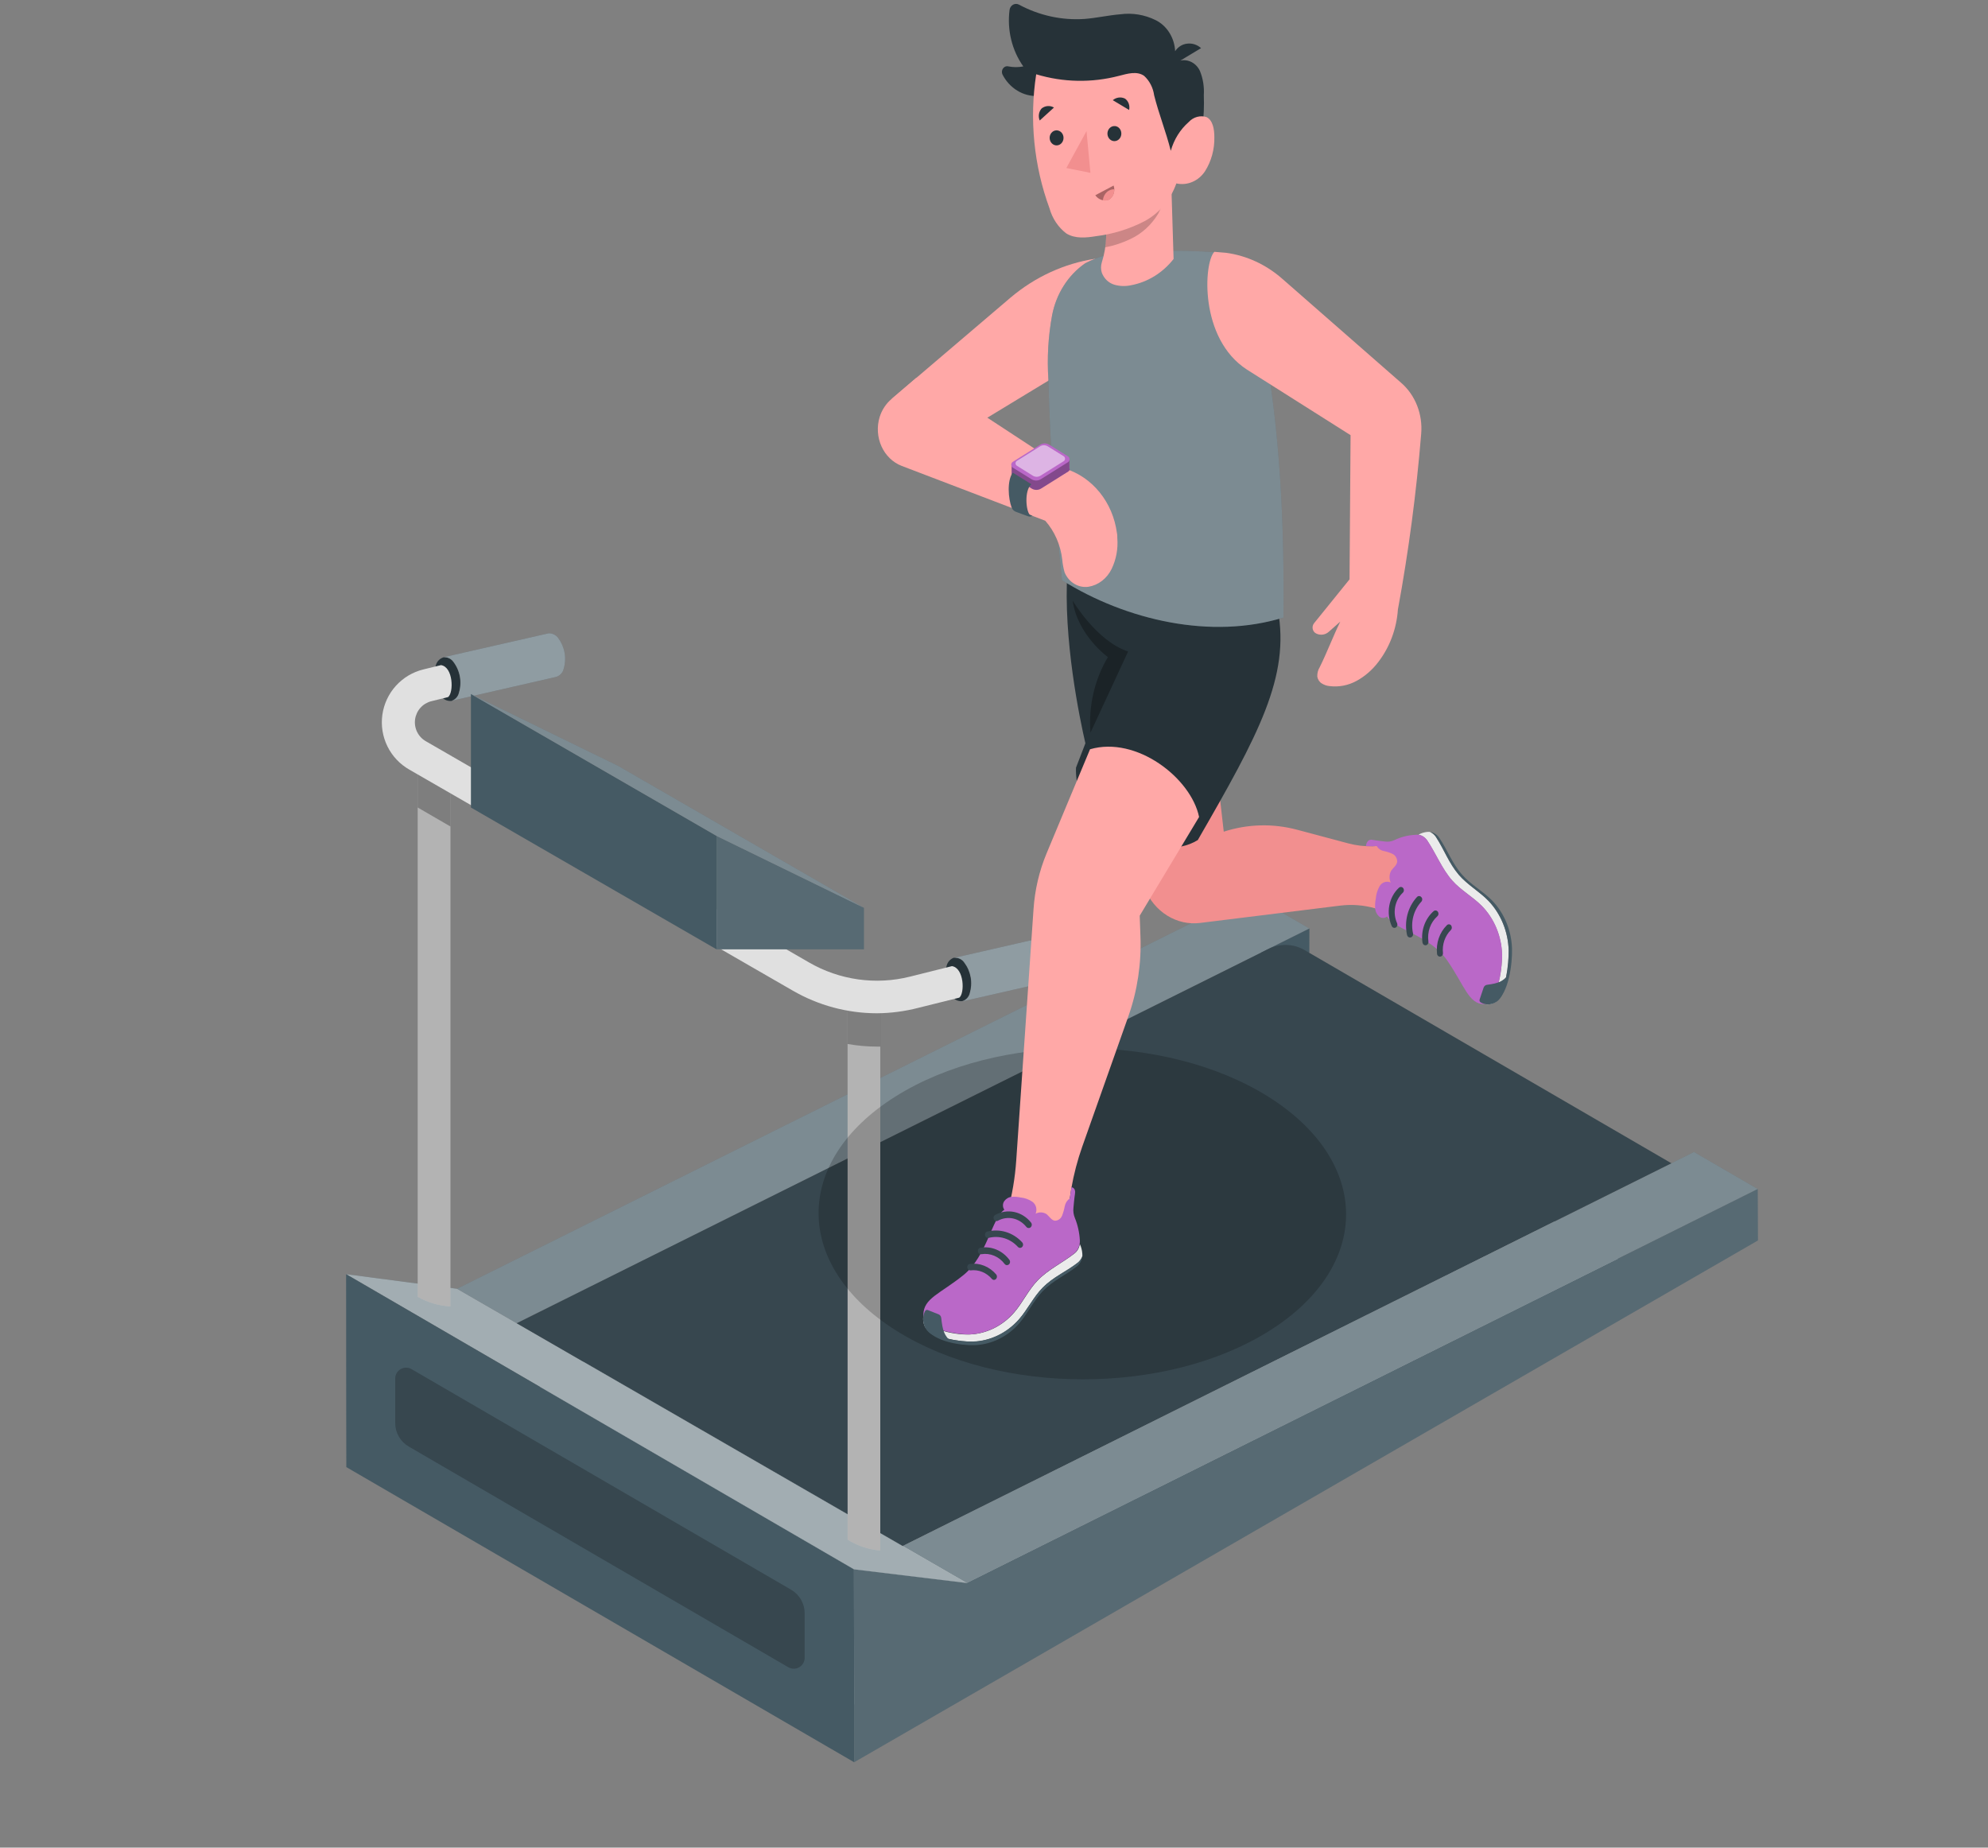 <svg width="255" height="237" viewBox="0 0 255 237" fill="none" xmlns="http://www.w3.org/2000/svg">
<rect x="0" y="0" width="255" height="237" fill="#808080" stroke="none"/>
<g clip-path="url(#clip0_260_5)">
<path d="M55.533 187.7L107.709 218.016C108.437 218.439 109.263 218.662 110.105 218.662C110.947 218.662 111.773 218.439 112.501 218.016L207.264 163.326C207.445 163.221 207.595 163.07 207.7 162.888C207.804 162.707 207.859 162.501 207.859 162.291C207.859 162.082 207.804 161.876 207.7 161.694C207.595 161.513 207.445 161.362 207.264 161.257L155.822 131.362C155.097 130.946 154.276 130.727 153.441 130.727C152.605 130.727 151.784 130.946 151.059 131.362L55.545 185.637C55.364 185.741 55.214 185.891 55.11 186.072C55.005 186.252 54.95 186.457 54.948 186.665C54.947 186.874 55.001 187.079 55.103 187.26C55.206 187.442 55.354 187.594 55.533 187.7Z" fill="#E6E6E6"/>
<path d="M167.957 119.106L160.325 114.672L58.626 165.316L66.279 169.736L167.957 119.106Z" fill="#455A64"/>
<path d="M217.286 147.775L115.783 198.314L123.994 203.055L225.463 152.523L217.286 147.775Z" fill="#455A64"/>
<path opacity="0.3" d="M167.957 119.106L160.325 114.672L58.626 165.316L66.279 169.736L167.957 119.106Z" fill="white"/>
<path d="M115.783 198.314L66.278 169.735L58.625 165.315L44.395 163.443L109.541 201.302L123.994 203.055L115.783 198.314Z" fill="#455A64"/>
<path opacity="0.5" d="M115.783 198.314L66.278 169.735L58.625 165.315L44.395 163.443L109.541 201.302L123.994 203.055L115.783 198.314Z" fill="white"/>
<path opacity="0.3" d="M217.286 147.775L115.783 198.314L123.994 203.055L225.463 152.523L217.286 147.775Z" fill="white"/>
<path d="M109.541 201.302L44.395 163.443L44.408 180.62L44.422 188.189L109.562 226.048L109.541 201.302Z" fill="#455A64"/>
<path d="M50.693 182.547V176.835C50.691 176.59 50.755 176.348 50.877 176.135C51 175.922 51.176 175.745 51.388 175.622C51.601 175.498 51.842 175.433 52.087 175.433C52.333 175.433 52.575 175.497 52.787 175.62L101.469 203.913C101.999 204.219 102.44 204.66 102.746 205.191C103.053 205.722 103.214 206.324 103.214 206.936V212.648C103.215 212.894 103.151 213.135 103.029 213.348C102.907 213.561 102.731 213.738 102.518 213.862C102.306 213.985 102.065 214.05 101.819 214.05C101.574 214.05 101.332 213.986 101.12 213.863L52.459 185.57C51.924 185.266 51.48 184.827 51.169 184.296C50.859 183.765 50.695 183.162 50.693 182.547Z" fill="#37474F"/>
<path d="M109.541 201.302L109.562 226.047L225.491 159.114L225.464 152.522L123.995 203.054L109.541 201.302Z" fill="#455A64"/>
<path opacity="0.1" d="M109.541 201.302L109.562 226.047L225.491 159.114L225.464 152.522L123.995 203.054L109.541 201.302Z" fill="white"/>
<path d="M167.956 119.105L167.949 122.226H161.686L167.956 119.105Z" fill="#455A64"/>
<path d="M162.698 121.725L66.278 169.736L115.783 198.315L214.389 149.215L167.341 121.872C166.64 121.464 165.849 121.237 165.038 121.211C164.228 121.186 163.423 121.362 162.698 121.725Z" fill="#37474F"/>
<path d="M110.819 125.794C110.264 125.794 109.731 126.015 109.338 126.407C108.945 126.8 108.724 127.333 108.724 127.889V197.496C109.991 198.287 111.427 198.765 112.914 198.893V127.896C112.915 127.62 112.861 127.347 112.757 127.092C112.652 126.837 112.497 126.605 112.303 126.41C112.108 126.215 111.877 126.06 111.622 125.954C111.368 125.848 111.095 125.794 110.819 125.794Z" fill="#E0E0E0"/>
<path opacity="0.2" d="M110.819 125.794C110.264 125.794 109.731 126.015 109.338 126.407C108.945 126.8 108.724 127.333 108.724 127.889V197.496C109.991 198.287 111.427 198.765 112.914 198.893V127.896C112.915 127.62 112.861 127.347 112.757 127.092C112.652 126.837 112.497 126.605 112.303 126.41C112.108 126.215 111.877 126.06 111.622 125.954C111.368 125.848 111.095 125.794 110.819 125.794Z" fill="black"/>
<path opacity="0.3" d="M110.819 125.794C110.264 125.794 109.731 126.015 109.338 126.407C108.945 126.8 108.724 127.333 108.724 127.889V133.915C109.962 134.135 111.217 134.247 112.474 134.25H112.921V127.896C112.922 127.619 112.868 127.346 112.763 127.09C112.658 126.835 112.503 126.603 112.307 126.407C112.112 126.212 111.88 126.057 111.625 125.952C111.369 125.847 111.095 125.793 110.819 125.794Z" fill="black"/>
<path d="M55.678 96.021C55.123 96.021 54.59 96.242 54.197 96.635C53.804 97.027 53.584 97.56 53.584 98.116V166.348C54.867 167.076 56.301 167.496 57.773 167.577V98.123C57.774 97.847 57.721 97.574 57.616 97.319C57.511 97.064 57.357 96.832 57.162 96.637C56.968 96.442 56.736 96.287 56.482 96.181C56.227 96.075 55.954 96.021 55.678 96.021Z" fill="#E0E0E0"/>
<path opacity="0.2" d="M55.678 96.021C55.123 96.021 54.59 96.242 54.197 96.635C53.804 97.027 53.584 97.56 53.584 98.116V166.348C54.867 167.076 56.301 167.496 57.773 167.577V98.123C57.774 97.847 57.721 97.574 57.616 97.319C57.511 97.064 57.357 96.832 57.162 96.637C56.968 96.442 56.736 96.287 56.482 96.181C56.227 96.075 55.954 96.021 55.678 96.021Z" fill="black"/>
<path opacity="0.3" d="M55.678 96.021C55.123 96.021 54.59 96.242 54.197 96.635C53.804 97.027 53.584 97.56 53.584 98.116V103.583L57.773 106.013V98.123C57.774 97.847 57.721 97.574 57.616 97.319C57.511 97.064 57.357 96.832 57.162 96.637C56.968 96.442 56.736 96.287 56.482 96.181C56.227 96.075 55.954 96.021 55.678 96.021Z" fill="black"/>
<path d="M71.599 81.84C71.458 81.644 71.271 81.487 71.054 81.382C70.837 81.277 70.597 81.228 70.356 81.24L56.866 84.312C57.115 84.287 57.367 84.329 57.594 84.435C57.821 84.541 58.016 84.706 58.158 84.912C58.579 85.47 58.862 86.12 58.983 86.808C59.104 87.496 59.061 88.203 58.856 88.871C58.8 89.115 58.681 89.34 58.509 89.522C58.337 89.704 58.119 89.836 57.878 89.905L71.306 86.833C71.549 86.766 71.769 86.635 71.944 86.453C72.118 86.271 72.24 86.045 72.297 85.799C72.498 85.131 72.54 84.424 72.418 83.737C72.297 83.049 72.016 82.4 71.599 81.84Z" fill="#455A64"/>
<path d="M58.883 88.872C59.088 88.204 59.131 87.497 59.01 86.809C58.889 86.121 58.606 85.471 58.185 84.913C58.043 84.706 57.849 84.541 57.621 84.436C57.394 84.33 57.142 84.288 56.893 84.313L56.809 84.348C56.589 84.429 56.391 84.562 56.233 84.736C56.075 84.909 55.961 85.119 55.901 85.346C55.698 86.014 55.655 86.721 55.776 87.409C55.898 88.097 56.18 88.747 56.6 89.305C56.739 89.511 56.931 89.676 57.156 89.783C57.381 89.889 57.63 89.934 57.877 89.913H57.912C58.153 89.842 58.369 89.708 58.54 89.525C58.711 89.342 58.829 89.117 58.883 88.872Z" fill="#263238"/>
<path d="M137.114 120.389C136.976 120.192 136.79 120.033 136.574 119.927C136.358 119.821 136.118 119.771 135.878 119.782L122.388 122.868C122.638 122.844 122.89 122.888 123.117 122.994C123.345 123.101 123.539 123.268 123.68 123.476C124.099 124.033 124.381 124.681 124.502 125.368C124.624 126.055 124.581 126.761 124.378 127.428C124.318 127.671 124.196 127.894 124.023 128.075C123.85 128.256 123.633 128.389 123.393 128.461L136.821 125.396C137.061 125.325 137.28 125.192 137.453 125.011C137.627 124.829 137.751 124.606 137.812 124.362C138.018 123.692 138.062 122.983 137.941 122.292C137.82 121.601 137.536 120.949 137.114 120.389Z" fill="#455A64"/>
<path d="M122.29 122.867C122.313 122.865 122.335 122.865 122.358 122.867H122.29Z" fill="#455A64"/>
<path d="M124.407 127.414C124.61 126.747 124.653 126.042 124.532 125.355C124.41 124.668 124.129 124.02 123.709 123.462C123.568 123.254 123.374 123.088 123.147 122.981C122.919 122.874 122.667 122.831 122.417 122.855C122.389 122.852 122.361 122.852 122.334 122.855C122.113 122.937 121.916 123.072 121.759 123.247C121.602 123.422 121.49 123.632 121.433 123.86C121.228 124.527 121.184 125.233 121.306 125.921C121.427 126.608 121.71 127.256 122.131 127.812C122.271 128.018 122.463 128.183 122.687 128.29C122.912 128.397 123.161 128.442 123.409 128.42C123.648 128.353 123.866 128.225 124.041 128.049C124.215 127.872 124.342 127.654 124.407 127.414Z" fill="#263238"/>
<g opacity="0.4">
<path d="M71.599 81.84C71.458 81.644 71.271 81.487 71.054 81.382C70.837 81.277 70.597 81.228 70.356 81.24L56.866 84.312C57.115 84.287 57.367 84.329 57.594 84.435C57.822 84.541 58.016 84.706 58.158 84.912C58.579 85.47 58.862 86.12 58.983 86.808C59.104 87.496 59.061 88.203 58.856 88.871C58.801 89.115 58.681 89.34 58.509 89.522C58.337 89.704 58.119 89.836 57.878 89.905L71.306 86.833C71.549 86.766 71.769 86.635 71.944 86.453C72.118 86.271 72.241 86.045 72.297 85.799C72.498 85.131 72.54 84.424 72.418 83.737C72.297 83.049 72.016 82.4 71.599 81.84Z" fill="white"/>
</g>
<g opacity="0.4">
<path d="M137.114 120.389C136.976 120.192 136.79 120.033 136.574 119.927C136.358 119.821 136.119 119.771 135.878 119.782L122.388 122.868C122.638 122.844 122.89 122.888 123.118 122.994C123.345 123.101 123.539 123.268 123.68 123.476C124.099 124.033 124.381 124.681 124.503 125.368C124.624 126.055 124.581 126.761 124.378 127.428C124.318 127.671 124.196 127.894 124.023 128.075C123.851 128.256 123.634 128.389 123.394 128.461L136.821 125.396C137.062 125.325 137.28 125.192 137.454 125.011C137.628 124.829 137.751 124.606 137.812 124.362C138.019 123.692 138.063 122.983 137.941 122.292C137.82 121.601 137.536 120.949 137.114 120.389Z" fill="white"/>
<path d="M122.29 122.868C122.313 122.865 122.336 122.865 122.358 122.868H122.29Z" fill="white"/>
</g>
<path d="M122.11 123.929L116.748 125.27C112.346 126.379 107.686 125.725 103.76 123.447L54.632 95.085C54.146 94.81 53.754 94.395 53.507 93.895C53.259 93.395 53.166 92.832 53.242 92.279C53.317 91.726 53.556 91.208 53.928 90.792C54.3 90.376 54.789 90.081 55.33 89.946L57.481 89.415C58.221 88.815 58.137 85.554 56.566 85.316L54.311 85.868C52.952 86.198 51.723 86.93 50.784 87.966C49.845 89.004 49.24 90.299 49.045 91.684C48.851 93.069 49.078 94.481 49.695 95.736C50.313 96.991 51.293 98.031 52.509 98.723L101.666 127.057C104.953 128.966 108.687 129.973 112.488 129.976C114.279 129.961 116.061 129.727 117.795 129.278L123.046 127.972C123.765 127.434 123.681 124.174 122.11 123.929Z" fill="#E0E0E0"/>
<path d="M60.406 103.583V89.024L91.91 107.221V121.772L60.406 103.583Z" fill="#455A64"/>
<path d="M91.91 107.221L110.819 116.445V121.773H91.91V107.221Z" fill="#455A64"/>
<path d="M60.406 89.024L91.91 107.221L110.819 116.444L79.307 98.255L60.406 89.024Z" fill="#455A64"/>
<path opacity="0.1" d="M91.91 107.221L110.819 116.445V121.773H91.91V107.221Z" fill="white"/>
<path opacity="0.3" d="M60.406 89.024L91.91 107.221L110.819 116.444L79.307 98.255L60.406 89.024Z" fill="white"/>
<path opacity="0.2" d="M162.673 140.669C175.93 148.988 175.999 162.406 162.834 170.7C149.668 178.994 128.243 179.019 114.985 170.7C101.728 162.381 101.667 148.963 114.832 140.669C127.997 132.375 149.423 132.375 162.673 140.669Z" fill="black"/>
<path d="M137.586 46.939L140.495 33.188C136.528 33.789 132.777 35.511 129.618 38.179L114.387 51.157L124.866 54.659L137.586 46.939Z" fill="#FFA8A7"/>
<path d="M144.703 108.769L146.829 113.968C147.425 115.433 148.438 116.652 149.72 117.448C151.002 118.243 152.486 118.571 153.953 118.386L171.916 116.164C173.426 115.979 174.954 116.101 176.422 116.522L180.353 117.653V107.671L179.278 108.012C177.211 108.678 175.017 108.735 172.922 108.178L166.374 106.431C163.274 105.606 160.028 105.692 156.97 106.681L156.302 100.791L144.703 108.769Z" fill="#F28F8F"/>
<path d="M193.519 121.919C193.451 119.508 192.517 117.222 190.916 115.547C189.734 114.332 188.245 113.517 187.124 112.219C185.827 110.713 185.289 109.058 184.184 107.352C183.989 107.065 183.723 106.843 183.416 106.712C183.304 106.7 183.191 106.7 183.078 106.712C182.687 106.745 182.306 106.864 181.958 107.061C182.404 107.144 182.804 107.413 183.071 107.81C184.184 109.474 184.967 111.47 186.272 112.943C187.385 114.199 188.874 114.998 190.056 116.187C191.65 117.806 192.586 120.044 192.659 122.41C192.72 124.747 191.93 128.782 190.356 128.782C190.852 128.913 191.376 128.826 191.814 128.541C193.181 127.068 193.557 123.658 193.519 121.919Z" fill="#EBEBEB"/>
<path d="M184.182 107.351C185.288 109.056 185.825 110.678 187.122 112.217C188.243 113.515 189.733 114.33 190.915 115.545C192.516 117.22 193.449 119.507 193.517 121.917C193.517 123.656 193.179 127.067 191.867 128.514C193.54 127.424 194.001 123.573 193.947 121.693C193.873 119.329 192.941 117.092 191.352 115.47C190.17 114.28 188.673 113.482 187.56 112.217C186.255 110.745 185.725 109.123 184.612 107.467C184.474 107.262 184.298 107.089 184.096 106.959C183.894 106.829 183.67 106.744 183.438 106.71C183.736 106.845 183.994 107.067 184.182 107.351Z" fill="#455A64"/>
<path d="M178.878 107.756C178.497 107.937 178.078 108.003 177.665 107.947C177.665 107.947 176.452 107.814 176.053 107.731C175.285 107.573 175.208 108.513 175.208 108.513C175.665 108.565 176.126 108.565 176.583 108.513C176.686 108.686 176.823 108.833 176.983 108.945C177.143 109.057 177.323 109.131 177.511 109.162C177.896 109.243 178.272 109.369 178.632 109.536C178.811 109.624 178.961 109.768 179.065 109.948C179.169 110.129 179.221 110.338 179.216 110.551C179.147 111.017 178.724 111.291 178.448 111.682C178.32 111.91 178.246 112.169 178.236 112.435C178.225 112.701 178.277 112.966 178.387 113.205C178.14 113.09 177.865 113.071 177.608 113.151C177.35 113.232 177.126 113.406 176.974 113.646C176.686 114.149 176.512 114.719 176.467 115.309C176.389 115.703 176.363 116.106 176.391 116.507C176.404 116.71 176.455 116.907 176.54 117.087C176.626 117.267 176.745 117.427 176.89 117.555C177.037 117.68 177.218 117.747 177.404 117.747C177.59 117.747 177.771 117.68 177.918 117.555C178.901 119.286 183.392 119.943 185.641 123.212C187.89 126.482 188.382 128.803 190.377 128.803C191.913 128.803 192.68 124.768 192.68 122.43C192.608 120.064 191.672 117.826 190.078 116.208C188.896 115.018 187.407 114.22 186.294 112.963C184.988 111.491 184.205 109.494 183.092 107.831C182.825 107.434 182.426 107.165 181.979 107.082C181.844 107.065 181.708 107.065 181.572 107.082C180.643 107.122 179.729 107.35 178.878 107.756Z" fill="#BA68C8"/>
<path d="M189.794 128.197L190.3 126.691C190.335 126.594 190.393 126.508 190.468 126.443C190.544 126.379 190.635 126.338 190.73 126.325C192.266 126.125 192.749 125.876 193.417 125.111C193.321 126.045 193.044 126.946 192.603 127.756C192.345 128.242 191.923 128.6 191.426 128.755C190.93 128.91 190.397 128.85 189.94 128.588C189.874 128.555 189.822 128.496 189.795 128.424C189.768 128.351 189.768 128.27 189.794 128.197Z" fill="#455A64"/>
<path d="M180.076 114.189C180.075 114.249 180.063 114.308 180.041 114.362C180.018 114.416 179.986 114.465 179.945 114.505C179.436 114.98 179.087 115.627 178.955 116.341C178.823 117.055 178.915 117.797 179.216 118.448C179.253 118.545 179.255 118.654 179.222 118.753C179.188 118.851 179.121 118.932 179.035 118.98C178.948 119.027 178.848 119.037 178.755 119.008C178.662 118.979 178.583 118.913 178.533 118.823C178.157 118.004 178.041 117.075 178.203 116.177C178.365 115.281 178.8 114.47 179.439 113.873C179.517 113.802 179.617 113.766 179.719 113.774C179.821 113.782 179.916 113.832 179.984 113.915C180.044 113.991 180.077 114.089 180.076 114.189Z" fill="#37474F"/>
<path d="M182.43 115.362C182.43 115.474 182.389 115.582 182.315 115.661C181.83 116.183 181.477 116.831 181.29 117.544C181.103 118.256 181.088 119.009 181.248 119.729C181.26 119.784 181.262 119.84 181.254 119.896C181.246 119.951 181.228 120.005 181.201 120.053C181.174 120.1 181.138 120.142 181.096 120.175C181.055 120.208 181.007 120.232 180.957 120.245C180.906 120.258 180.854 120.26 180.803 120.251C180.751 120.243 180.702 120.223 180.658 120.194C180.614 120.164 180.576 120.126 180.545 120.08C180.515 120.035 180.493 119.983 180.481 119.929C180.292 119.067 180.31 118.168 180.533 117.316C180.756 116.464 181.177 115.688 181.755 115.062C181.791 115.023 181.833 114.992 181.88 114.971C181.927 114.95 181.977 114.939 182.027 114.939C182.078 114.939 182.128 114.95 182.175 114.971C182.222 114.992 182.264 115.023 182.3 115.062C182.34 115.1 182.372 115.145 182.395 115.197C182.417 115.249 182.429 115.305 182.43 115.362Z" fill="#37474F"/>
<path d="M184.511 117.209C184.512 117.272 184.499 117.334 184.473 117.39C184.448 117.446 184.411 117.495 184.366 117.534C183.932 117.919 183.599 118.42 183.398 118.988C183.198 119.555 183.137 120.169 183.222 120.77C183.237 120.879 183.213 120.99 183.155 121.08C183.096 121.17 183.007 121.232 182.907 121.252C182.806 121.269 182.704 121.243 182.621 121.18C182.537 121.116 182.48 121.02 182.462 120.911C182.352 120.162 182.427 119.395 182.677 118.687C182.928 117.979 183.346 117.354 183.89 116.877C183.969 116.809 184.07 116.777 184.171 116.79C184.272 116.802 184.364 116.857 184.427 116.943C184.483 117.018 184.513 117.113 184.511 117.209Z" fill="#37474F"/>
<path d="M186.224 118.996C186.223 119.054 186.211 119.111 186.188 119.164C186.166 119.217 186.134 119.264 186.094 119.303C185.724 119.672 185.441 120.131 185.266 120.641C185.091 121.151 185.03 121.699 185.088 122.24C185.101 122.349 185.074 122.459 185.012 122.547C184.95 122.634 184.859 122.691 184.758 122.706C184.708 122.714 184.657 122.711 184.608 122.697C184.559 122.684 184.513 122.659 184.473 122.626C184.433 122.593 184.399 122.551 184.374 122.503C184.349 122.455 184.334 122.403 184.328 122.348C184.254 121.674 184.328 120.991 184.546 120.354C184.763 119.718 185.118 119.146 185.579 118.688C185.615 118.649 185.657 118.618 185.704 118.597C185.751 118.576 185.801 118.565 185.852 118.565C185.903 118.565 185.953 118.576 185.999 118.597C186.046 118.618 186.089 118.649 186.124 118.688C186.191 118.774 186.227 118.883 186.224 118.996Z" fill="#37474F"/>
<path d="M136.919 73.168C136.343 82.002 138.523 92.301 139.222 95.346L138.017 98.474C137.717 106.501 148.633 110.886 153.638 107.758C161.484 94.165 165.46 86.794 163.917 78.242L136.919 73.168Z" fill="#263238"/>
<path opacity="0.3" d="M139.875 93.981L144.704 83.566C140.666 82.26 137.587 77.044 137.587 77.044C138.209 81.478 142.109 84.29 142.109 84.29C140.395 87.163 139.609 90.572 139.875 93.981Z" fill="black"/>
<path d="M153.806 104.795C152.778 99.804 145.784 94.371 139.819 96.11L134.246 109.462C133.308 111.711 132.742 114.121 132.573 116.583L130.354 148.819C130.202 151.074 129.827 153.306 129.233 155.474L129.164 155.723L136.918 157.97C136.948 154.246 137.593 150.558 138.821 147.08L144.748 130.326C145.896 127.063 146.418 123.582 146.283 120.093L146.191 117.456L153.806 104.795Z" fill="#FFA8A7"/>
<path d="M124.801 172.109C127.023 172.033 129.13 171.021 130.674 169.289C131.803 168.008 132.555 166.394 133.745 165.188C135.134 163.773 136.67 163.191 138.236 161.993C138.501 161.782 138.706 161.493 138.827 161.161C138.838 161.039 138.838 160.917 138.827 160.795C138.797 160.372 138.69 159.959 138.512 159.581C138.438 160.066 138.19 160.5 137.821 160.787C136.286 161.993 134.451 162.842 133.092 164.256C131.925 165.462 131.188 167.084 130.091 168.357C128.597 170.084 126.532 171.099 124.349 171.177C122.199 171.244 118.468 170.395 118.468 168.681C118.348 169.22 118.428 169.787 118.691 170.262C120.027 171.71 123.189 172.109 124.801 172.109Z" fill="#EBEBEB"/>
<path d="M138.237 161.965C136.701 163.163 135.166 163.745 133.746 165.159C132.556 166.365 131.804 167.979 130.675 169.26C129.131 170.993 127.024 172.005 124.802 172.08C123.19 172.13 120.051 171.714 118.707 170.292C119.713 172.105 123.275 172.605 125.002 172.546C127.184 172.471 129.25 171.459 130.744 169.735C131.842 168.453 132.579 166.84 133.746 165.625C135.104 164.219 136.601 163.637 138.137 162.431C138.327 162.282 138.487 162.092 138.606 161.873C138.725 161.654 138.8 161.41 138.828 161.158C138.703 161.481 138.499 161.76 138.237 161.965Z" fill="#455A64"/>
<path d="M137.869 156.215C137.7 155.806 137.639 155.354 137.693 154.909C137.693 154.909 137.808 153.586 137.885 153.162C138.031 152.33 137.44 152.289 137.44 152.289C137.44 152.289 137.324 152.946 137.225 153.719C137.06 153.834 136.917 153.982 136.805 154.156C136.693 154.331 136.614 154.527 136.572 154.734C136.497 155.151 136.381 155.558 136.227 155.949C136.146 156.143 136.014 156.307 135.847 156.419C135.68 156.532 135.486 156.588 135.29 156.581C134.868 156.515 134.607 156.049 134.254 155.749C134.043 155.61 133.802 155.531 133.555 155.519C133.308 155.508 133.063 155.564 132.841 155.683C132.95 155.418 132.968 155.12 132.894 154.841C132.819 154.563 132.657 154.322 132.434 154.16C131.971 153.844 131.445 153.653 130.899 153.603C130.533 153.521 130.159 153.494 129.786 153.52C129.6 153.533 129.419 153.588 129.254 153.681C129.089 153.774 128.943 153.903 128.826 154.06C128.711 154.219 128.648 154.416 128.648 154.618C128.648 154.82 128.711 155.017 128.826 155.175C127.222 156.24 126.616 161.107 123.599 163.544C120.582 165.982 118.44 166.522 118.44 168.677C118.44 170.341 122.171 171.173 124.32 171.173C126.503 171.094 128.569 170.08 130.062 168.352C131.16 167.08 131.897 165.457 133.064 164.251C134.423 162.837 136.257 161.988 137.793 160.782C138.029 160.589 138.218 160.337 138.343 160.047C138.469 159.757 138.528 159.438 138.514 159.118C138.461 158.117 138.243 157.133 137.869 156.215Z" fill="#BA68C8"/>
<path d="M118.998 168.04L120.388 168.589C120.481 168.625 120.562 168.688 120.624 168.772C120.685 168.856 120.723 168.957 120.733 169.063C120.91 170.727 121.14 171.251 121.846 171.967C120.987 171.867 120.157 171.569 119.413 171.093C118.964 170.812 118.633 170.353 118.49 169.813C118.347 169.274 118.402 168.695 118.645 168.198C118.676 168.13 118.729 168.077 118.794 168.048C118.859 168.019 118.931 168.016 118.998 168.04Z" fill="#455A64"/>
<path d="M131.936 157.52C131.88 157.52 131.825 157.507 131.774 157.481C131.724 157.455 131.679 157.417 131.644 157.371C131.202 156.821 130.606 156.444 129.948 156.297C129.286 156.155 128.599 156.257 127.998 156.589C127.906 156.638 127.8 156.646 127.703 156.611C127.606 156.576 127.525 156.501 127.479 156.401C127.434 156.302 127.426 156.187 127.459 156.082C127.491 155.977 127.561 155.89 127.652 155.84C128.411 155.42 129.278 155.29 130.114 155.469C130.949 155.649 131.705 156.128 132.258 156.83C132.324 156.913 132.356 157.021 132.349 157.13C132.342 157.238 132.295 157.34 132.22 157.412C132.182 157.45 132.137 157.479 132.088 157.498C132.039 157.516 131.987 157.524 131.936 157.52Z" fill="#37474F"/>
<path d="M130.843 160.069C130.739 160.068 130.64 160.023 130.567 159.944C130.087 159.418 129.49 159.036 128.833 158.833C128.177 158.631 127.484 158.615 126.82 158.787C126.771 158.801 126.72 158.804 126.669 158.796C126.619 158.788 126.57 158.769 126.527 158.74C126.483 158.711 126.445 158.674 126.415 158.629C126.385 158.584 126.364 158.533 126.352 158.48C126.34 158.427 126.337 158.373 126.344 158.319C126.351 158.265 126.368 158.214 126.394 158.167C126.419 158.121 126.453 158.08 126.494 158.048C126.534 158.016 126.58 157.993 126.628 157.981C127.423 157.774 128.254 157.793 129.041 158.035C129.827 158.276 130.543 158.733 131.119 159.362C131.172 159.42 131.208 159.494 131.222 159.575C131.236 159.656 131.228 159.739 131.199 159.815C131.169 159.89 131.12 159.955 131.056 160C130.993 160.045 130.919 160.069 130.843 160.069Z" fill="#37474F"/>
<path d="M129.171 162.288C129.112 162.287 129.054 162.272 129.001 162.245C128.948 162.218 128.901 162.178 128.864 162.13C128.509 161.658 128.047 161.295 127.523 161.076C127 160.857 126.432 160.79 125.877 160.882C125.776 160.899 125.671 160.873 125.588 160.807C125.504 160.741 125.448 160.643 125.432 160.532C125.416 160.422 125.441 160.309 125.501 160.219C125.562 160.128 125.653 160.068 125.754 160.05C126.445 159.932 127.151 160.013 127.803 160.285C128.455 160.556 129.03 161.009 129.47 161.597C129.517 161.658 129.547 161.733 129.556 161.811C129.565 161.89 129.553 161.97 129.522 162.042C129.49 162.114 129.44 162.174 129.378 162.216C129.316 162.258 129.244 162.28 129.171 162.279V162.288Z" fill="#37474F"/>
<path d="M127.5 164.179C127.446 164.179 127.393 164.167 127.344 164.142C127.295 164.118 127.251 164.082 127.216 164.037C126.874 163.638 126.449 163.332 125.977 163.145C125.505 162.957 124.998 162.892 124.499 162.956C124.398 162.966 124.297 162.933 124.217 162.865C124.137 162.797 124.084 162.699 124.069 162.59C124.062 162.535 124.066 162.48 124.08 162.426C124.093 162.373 124.116 162.324 124.148 162.28C124.179 162.237 124.218 162.201 124.263 162.174C124.307 162.147 124.356 162.13 124.407 162.124C125.029 162.044 125.659 162.125 126.246 162.361C126.834 162.597 127.361 162.98 127.784 163.48C127.832 163.541 127.863 163.615 127.873 163.693C127.884 163.772 127.874 163.853 127.844 163.926C127.815 163.999 127.767 164.061 127.706 164.106C127.645 164.151 127.574 164.176 127.5 164.179Z" fill="#37474F"/>
<path d="M157.262 32.462C153.06 32.104 148.84 32.071 144.634 32.362C142.745 32.392 140.887 32.875 139.191 33.776C138.111 34.523 137.179 35.496 136.451 36.639C135.724 37.782 135.214 39.072 134.954 40.431C134.453 43.149 134.293 45.928 134.478 48.692C134.7 57.726 135.322 65.438 136.22 74.422C144.503 79.605 155.412 82.059 164.624 79.214C164.754 67.567 164.224 55.247 162.06 43.834C161.292 39.707 160.179 35.248 157.262 32.462Z" fill="#455A64"/>
<path opacity="0.3" d="M157.262 32.462C153.06 32.104 148.84 32.071 144.634 32.362C142.745 32.392 140.887 32.875 139.191 33.776C138.111 34.523 137.179 35.496 136.451 36.639C135.724 37.782 135.214 39.072 134.954 40.431C134.453 43.149 134.293 45.928 134.478 48.692C134.7 57.726 135.322 65.438 136.22 74.422C144.503 79.605 155.412 82.059 164.624 79.214C164.754 67.567 164.224 55.247 162.06 43.834C161.292 39.707 160.179 35.248 157.262 32.462Z" fill="white"/>
<path d="M182.295 55.645C182.4 54.414 182.222 53.175 181.777 52.037C181.333 50.899 180.635 49.898 179.746 49.123L164.47 35.754C162.401 33.938 159.904 32.785 157.261 32.427L155.765 32.302C154.398 33.675 153.799 43.449 159.956 47.417L173.237 55.82L173.106 74.313L168.561 79.936C168.479 80.034 168.42 80.152 168.388 80.279C168.356 80.407 168.353 80.541 168.378 80.67C168.404 80.799 168.458 80.92 168.535 81.023C168.612 81.125 168.711 81.206 168.822 81.259C169.084 81.391 169.375 81.442 169.661 81.403C169.948 81.365 170.218 81.24 170.442 81.043L171.916 79.737C171.003 81.6 170.204 83.721 169.291 85.56C169.063 85.921 168.95 86.354 168.968 86.791C168.999 86.976 169.067 87.151 169.168 87.303C169.269 87.456 169.4 87.582 169.552 87.673C169.851 87.858 170.184 87.971 170.527 88.006C171.727 88.158 172.942 87.924 174.02 87.332C175.094 86.741 176.043 85.914 176.806 84.903C178.265 82.999 179.14 80.649 179.309 78.181C180.681 70.733 181.678 63.21 182.295 55.645Z" fill="#FFA8A7"/>
<path d="M141.884 28.928V30.426C141.849 31.523 141.663 32.608 141.332 33.645C141.193 34.082 141.193 34.556 141.332 34.993C141.474 35.36 141.69 35.687 141.965 35.951C142.241 36.214 142.567 36.407 142.921 36.515C143.622 36.719 144.358 36.745 145.07 36.59C147.2 36.196 149.135 35.004 150.536 33.221L150.221 22.98L141.884 28.928Z" fill="#FFA8A7"/>
<path opacity="0.2" d="M148.549 27.432C149.225 26.152 149.658 24.738 149.823 23.273L141.885 28.922V30.419C141.878 30.857 141.839 31.294 141.77 31.725C142.89 31.515 143.98 31.154 145.018 30.652C146.459 29.975 147.687 28.856 148.549 27.432Z" fill="black"/>
<path d="M133.08 12.314C132.173 12.346 131.275 12.108 130.485 11.625C129.695 11.143 129.041 10.434 128.597 9.577C128.534 9.452 128.506 9.309 128.517 9.166C128.529 9.024 128.578 8.888 128.66 8.775C128.741 8.663 128.852 8.579 128.977 8.534C129.102 8.489 129.237 8.484 129.364 8.521C129.991 8.641 130.633 8.641 131.26 8.521C130.537 7.501 130.008 6.334 129.705 5.09C129.402 3.846 129.331 2.549 129.495 1.275C129.515 1.133 129.566 0.999 129.643 0.882C129.72 0.766 129.821 0.67 129.938 0.604C130.056 0.538 130.186 0.502 130.318 0.5C130.45 0.498 130.581 0.53 130.7 0.593C133.303 1.992 136.199 2.626 139.098 2.431C140.634 2.315 142.169 1.957 143.704 1.832C145.249 1.625 146.816 1.884 148.233 2.581C148.946 2.936 149.555 3.494 149.996 4.196C150.437 4.899 150.693 5.718 150.736 6.566C150.912 6.294 151.141 6.067 151.406 5.901C151.671 5.734 151.966 5.632 152.271 5.601C152.59 5.559 152.913 5.589 153.22 5.687C153.528 5.786 153.814 5.952 154.06 6.175L151.404 7.772C151.902 7.664 152.419 7.738 152.874 7.982C153.33 8.226 153.698 8.626 153.922 9.12C154.312 10.088 154.481 11.144 154.413 12.198C154.463 13.587 154.407 14.978 154.244 16.357C154.07 17.752 153.565 19.073 152.778 20.192C152.086 21.107 151.163 21.784 150.122 22.139C148.703 22.568 147.198 22.516 145.808 21.989C144.428 21.468 143.115 20.758 141.9 19.876C138.752 17.654 135.8 15.123 133.08 12.314Z" fill="#263238"/>
<path d="M132.912 9.528C132.022 15.318 132.611 21.262 134.616 26.715C134.981 28.023 135.741 29.159 136.773 29.943C137.909 30.65 139.322 30.5 140.611 30.292C142.715 30.035 144.766 29.408 146.683 28.437C148.617 27.45 150.124 25.692 150.89 23.529C151.577 23.681 152.29 23.614 152.942 23.336C153.595 23.059 154.159 22.582 154.567 21.965C155.377 20.683 155.796 19.159 155.765 17.606C155.765 16.624 155.596 15.46 154.782 15.027C154.382 14.895 153.957 14.883 153.551 14.993C153.145 15.103 152.775 15.33 152.479 15.651C151.387 16.604 150.584 17.891 150.176 19.345C149.578 16.94 148.641 14.62 148.042 12.224C147.907 11.249 147.449 10.362 146.753 9.728C145.824 9.079 144.611 9.453 143.536 9.728C140.037 10.644 136.379 10.575 132.912 9.528Z" fill="#FFA8A7"/>
<path d="M139.368 16.817L136.781 21.55L139.867 22.174L139.368 16.817Z" fill="#F28F8F"/>
<path d="M142.844 23.803L140.495 25.043C140.696 25.332 140.979 25.542 141.3 25.641C141.622 25.74 141.964 25.723 142.276 25.591C142.547 25.411 142.752 25.134 142.856 24.808C142.959 24.481 142.955 24.126 142.844 23.803Z" fill="#F28F8F"/>
<path opacity="0.3" d="M142.844 23.803L140.495 25.043C140.696 25.332 140.979 25.542 141.3 25.641C141.622 25.74 141.964 25.723 142.276 25.591C142.547 25.411 142.752 25.134 142.856 24.808C142.959 24.481 142.955 24.126 142.844 23.803Z" fill="black"/>
<path d="M141.464 25.7C141.737 25.757 142.02 25.728 142.278 25.616C142.493 25.485 142.667 25.288 142.779 25.05C142.891 24.811 142.936 24.543 142.907 24.277C142.572 24.273 142.246 24.397 141.986 24.626C141.838 24.759 141.715 24.922 141.626 25.106C141.536 25.29 141.481 25.492 141.464 25.7Z" fill="#F28F8F"/>
<path d="M143.825 17.008C143.849 17.199 143.82 17.393 143.741 17.565C143.662 17.738 143.537 17.881 143.383 17.976C143.229 18.071 143.051 18.114 142.874 18.099C142.697 18.084 142.528 18.012 142.389 17.893C142.25 17.773 142.147 17.611 142.094 17.427C142.04 17.244 142.039 17.047 142.089 16.863C142.139 16.678 142.24 16.514 142.377 16.392C142.514 16.27 142.681 16.195 142.858 16.176C143.088 16.148 143.319 16.22 143.5 16.376C143.682 16.532 143.798 16.759 143.825 17.008Z" fill="#263238"/>
<path d="M136.403 17.508C136.426 17.639 136.423 17.774 136.395 17.904C136.367 18.034 136.315 18.157 136.241 18.264C136.167 18.371 136.073 18.46 135.966 18.526C135.858 18.592 135.739 18.632 135.617 18.646C135.494 18.659 135.37 18.645 135.252 18.603C135.135 18.562 135.027 18.494 134.935 18.405C134.843 18.316 134.769 18.208 134.718 18.086C134.667 17.964 134.639 17.832 134.638 17.699C134.634 17.457 134.715 17.223 134.864 17.043C135.012 16.863 135.217 16.749 135.439 16.725C135.661 16.701 135.883 16.768 136.062 16.913C136.24 17.058 136.362 17.27 136.403 17.508Z" fill="#263238"/>
<path d="M135.192 13.794L133.365 15.457C133.256 15.203 133.221 14.919 133.265 14.642C133.309 14.366 133.429 14.111 133.611 13.91C133.837 13.731 134.106 13.626 134.386 13.605C134.666 13.584 134.945 13.65 135.192 13.794Z" fill="#263238"/>
<path d="M142.736 12.85L144.832 14.107C144.893 13.835 144.875 13.55 144.782 13.29C144.689 13.029 144.524 12.806 144.31 12.651C144.056 12.526 143.775 12.478 143.497 12.514C143.22 12.549 142.957 12.665 142.736 12.85Z" fill="#263238"/>
<path d="M143.317 69.026C143.317 68.793 143.317 68.569 143.264 68.344C143.006 66.425 142.242 64.628 141.064 63.169C139.886 61.709 138.344 60.649 136.623 60.117L125.201 52.63L117.524 48.47L114.361 51.174C113.649 51.773 113.115 52.586 112.826 53.511C112.454 54.746 112.541 56.09 113.068 57.257C113.596 58.423 114.522 59.321 115.651 59.759L134.075 66.797C135.279 68.162 136.044 69.913 136.255 71.788C136.303 72.338 136.404 72.882 136.554 73.41C136.812 74.038 137.251 74.557 137.805 74.892C138.358 75.226 138.997 75.357 139.625 75.265C140.247 75.162 140.838 74.904 141.351 74.509C141.864 74.115 142.285 73.596 142.58 72.994C143.173 71.776 143.429 70.398 143.317 69.026Z" fill="#FFA8A7"/>
<path d="M137.164 60.116V58.91H136.35V59.35L134.615 58.252C134.435 58.138 134.229 58.078 134.02 58.078C133.811 58.078 133.606 58.138 133.425 58.252L130.531 60.066V59.542L129.764 59.617V60.806C129.764 60.881 129.783 60.954 129.818 61.018C129.853 61.083 129.903 61.136 129.963 61.172L132.343 62.67C132.525 62.781 132.73 62.839 132.938 62.839C133.146 62.839 133.351 62.781 133.533 62.67L137.026 60.482C137.083 60.447 137.131 60.396 137.165 60.335C137.198 60.274 137.217 60.204 137.218 60.133L137.164 60.116Z" fill="#BA68C8"/>
<path d="M133.396 57.26L130.44 59.115C130.387 59.145 130.343 59.191 130.312 59.246C130.281 59.302 130.265 59.366 130.265 59.431C130.265 59.496 130.281 59.56 130.312 59.615C130.343 59.671 130.387 59.717 130.44 59.747L132.467 61.011C132.62 61.109 132.795 61.161 132.973 61.161C133.152 61.161 133.327 61.109 133.48 61.011L136.443 59.156C136.494 59.124 136.536 59.078 136.566 59.023C136.595 58.967 136.611 58.904 136.611 58.84C136.611 58.776 136.595 58.713 136.566 58.658C136.536 58.602 136.494 58.556 136.443 58.524L134.409 57.26C134.255 57.162 134.08 57.11 133.902 57.11C133.724 57.11 133.549 57.162 133.396 57.26Z" fill="#BA68C8"/>
<path opacity="0.3" d="M137.164 60.116V58.91H136.35V59.35L134.615 58.252C134.435 58.138 134.229 58.078 134.02 58.078C133.811 58.078 133.606 58.138 133.425 58.252L130.531 60.066V59.542L129.764 59.617V60.806C129.764 60.881 129.783 60.954 129.818 61.018C129.853 61.083 129.903 61.136 129.963 61.172L132.343 62.67C132.525 62.781 132.73 62.839 132.938 62.839C133.146 62.839 133.351 62.781 133.533 62.67L137.026 60.482C137.083 60.447 137.131 60.396 137.165 60.335C137.198 60.274 137.217 60.204 137.218 60.133L137.164 60.116Z" fill="black"/>
<path d="M133.388 57.062L129.91 59.242C129.85 59.279 129.799 59.332 129.764 59.397C129.729 59.462 129.71 59.536 129.71 59.612C129.71 59.687 129.729 59.761 129.764 59.826C129.799 59.892 129.85 59.945 129.91 59.982L132.313 61.471C132.495 61.582 132.7 61.64 132.908 61.64C133.116 61.64 133.321 61.582 133.503 61.471L136.996 59.283C137.055 59.245 137.103 59.191 137.137 59.126C137.171 59.061 137.188 58.988 137.188 58.913C137.188 58.839 137.171 58.766 137.137 58.701C137.103 58.636 137.055 58.581 136.996 58.543L134.616 57.062C134.431 56.94 134.219 56.876 134.002 56.876C133.785 56.876 133.573 56.94 133.388 57.062Z" fill="#BA68C8"/>
<path opacity="0.5" d="M133.396 57.26L130.44 59.115C130.387 59.145 130.343 59.191 130.312 59.246C130.281 59.302 130.265 59.366 130.265 59.431C130.265 59.496 130.281 59.56 130.312 59.615C130.343 59.671 130.387 59.717 130.44 59.747L132.467 61.011C132.62 61.109 132.795 61.161 132.973 61.161C133.152 61.161 133.327 61.109 133.48 61.011L136.443 59.156C136.494 59.124 136.536 59.078 136.566 59.023C136.595 58.967 136.611 58.904 136.611 58.84C136.611 58.776 136.595 58.713 136.566 58.658C136.536 58.602 136.494 58.556 136.443 58.524L134.409 57.26C134.255 57.162 134.08 57.11 133.902 57.11C133.724 57.11 133.549 57.162 133.396 57.26Z" fill="white"/>
<path d="M132.081 66.014C131.612 65.54 131.359 62.952 132.288 62.112L129.908 60.623C129.14 61.679 129.332 63.951 129.762 65.099C129.813 65.23 129.889 65.348 129.986 65.444C130.083 65.54 130.198 65.613 130.323 65.656C130.783 65.822 131.559 66.114 131.858 66.222C131.95 66.257 132.047 66.271 132.144 66.26C132.241 66.251 132.335 66.217 132.418 66.163L132.081 66.014Z" fill="#455A64"/>
</g>
<defs>
<clipPath id="clip0_260_5">
<rect width="255" height="236" fill="white" transform="translate(0 0.5)"/>
</clipPath>
</defs>
</svg>
